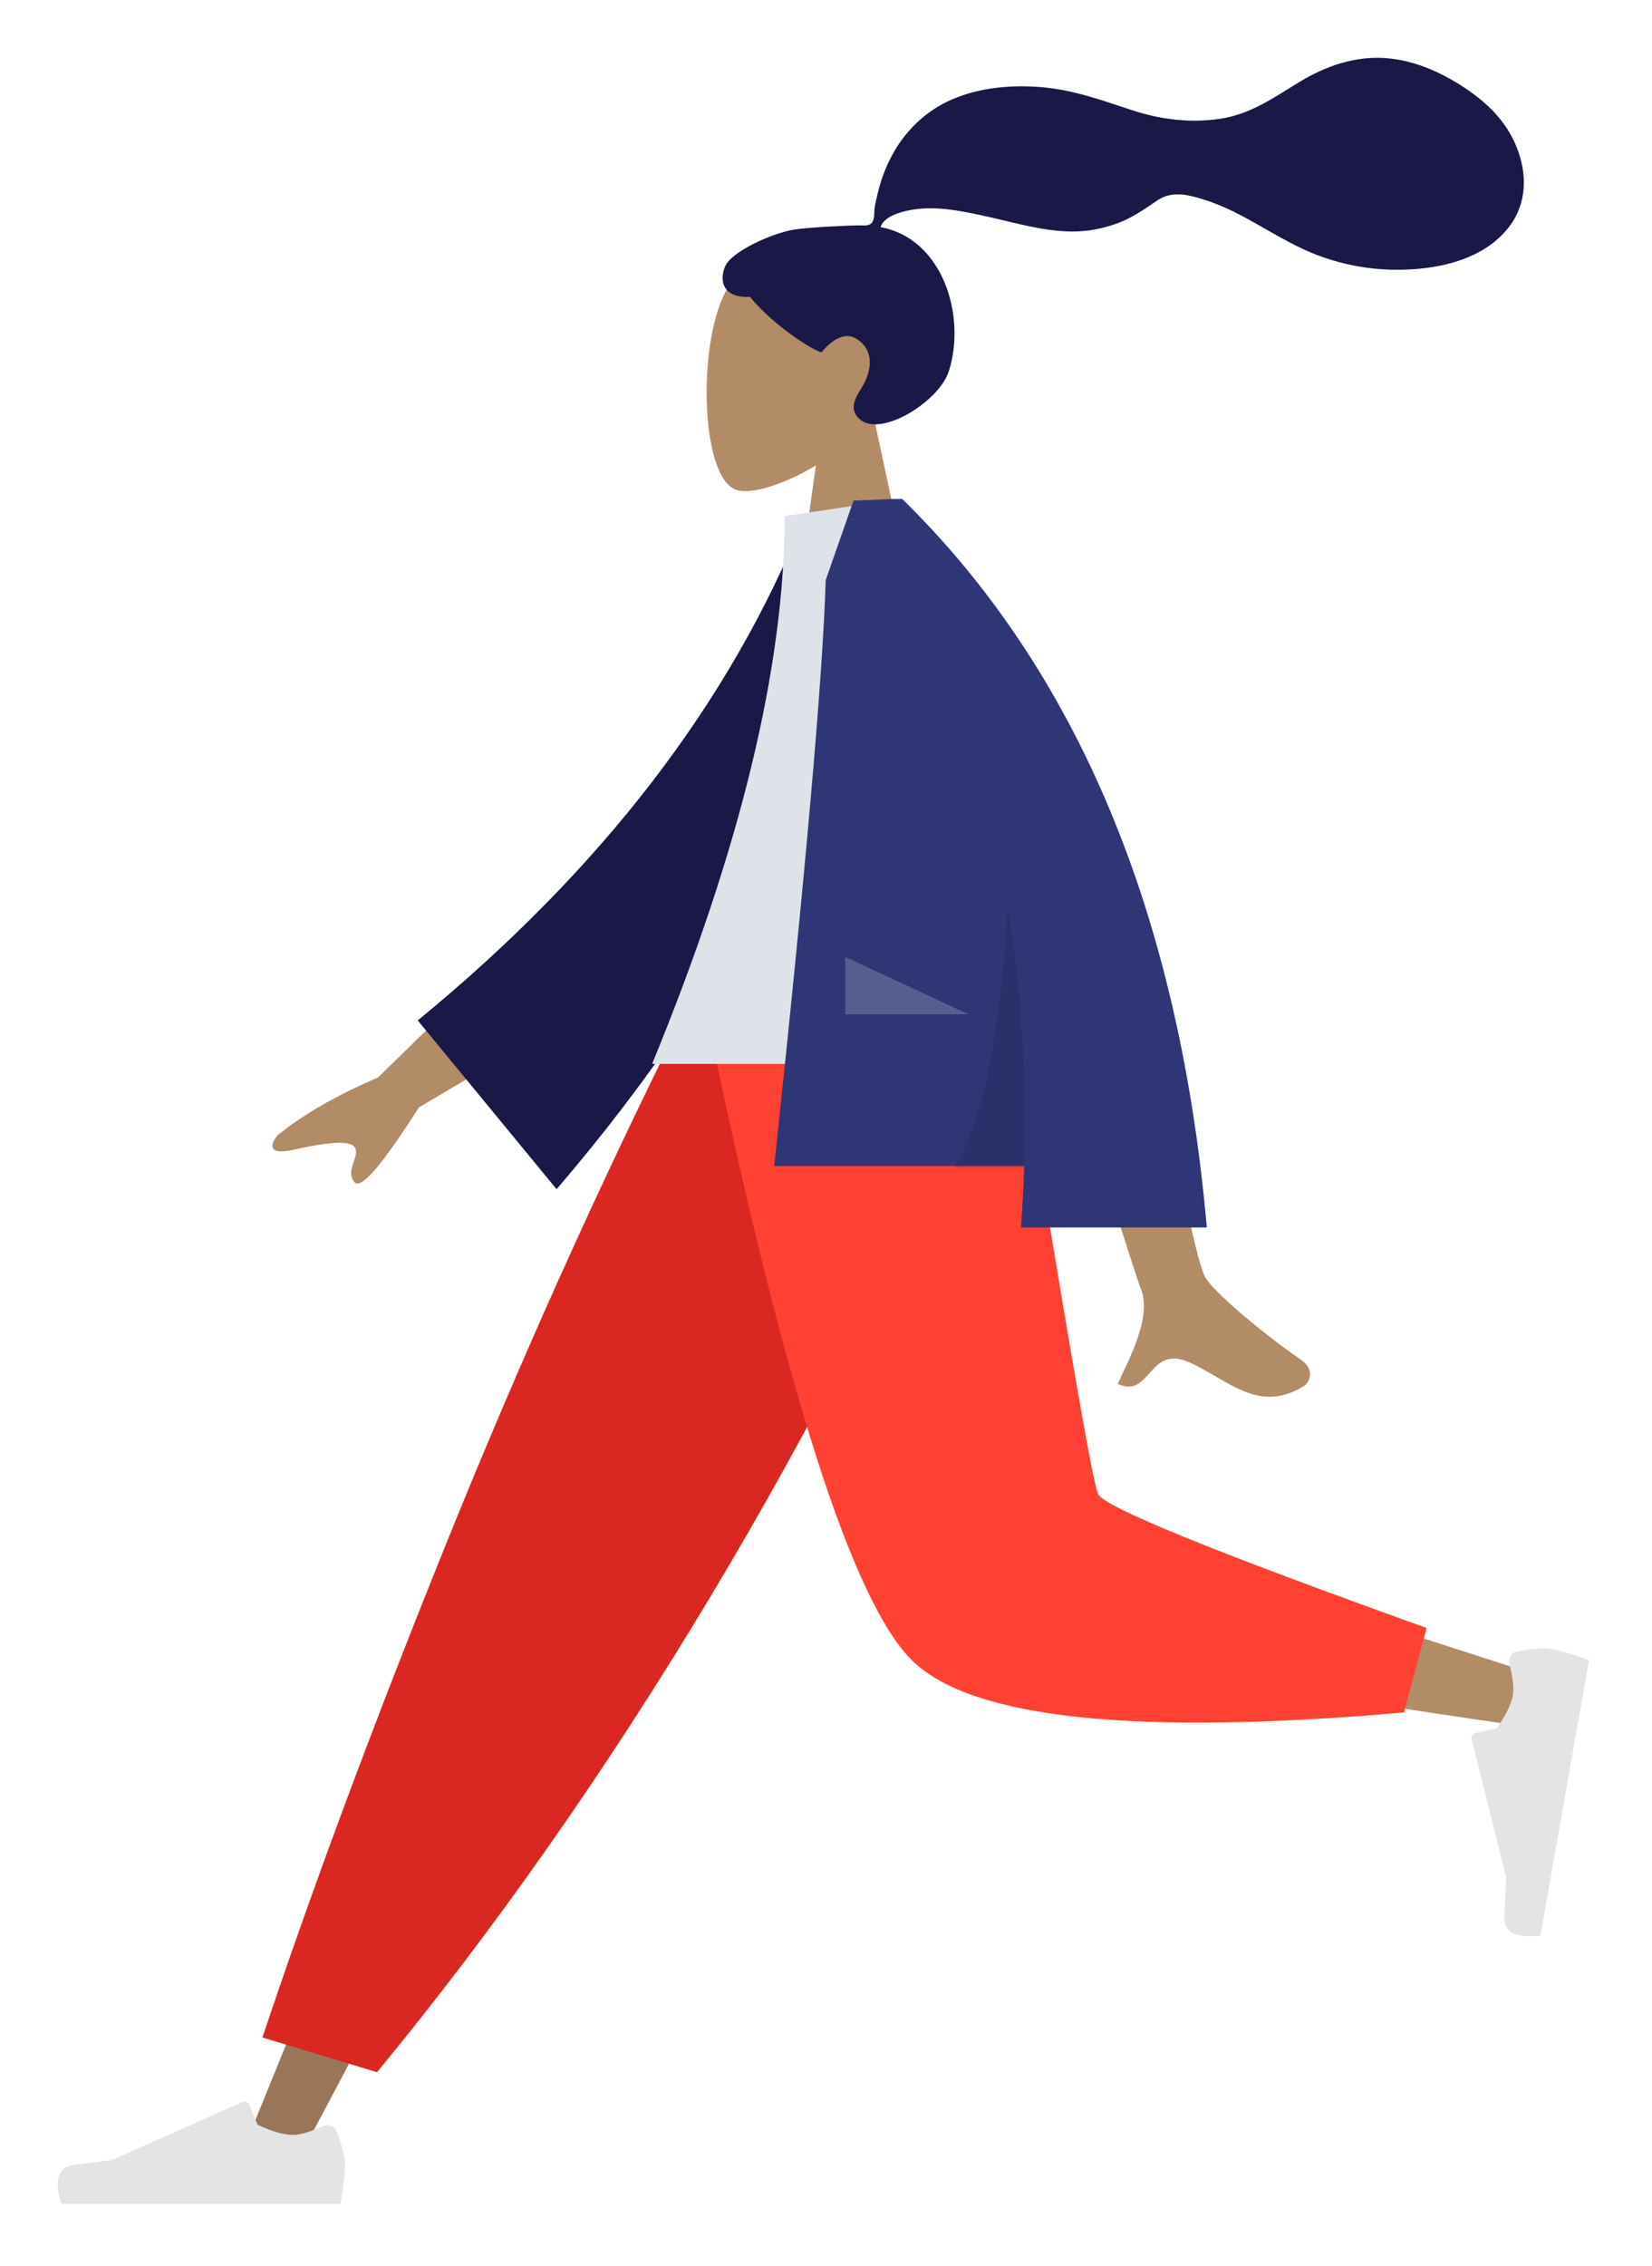 <svg width="286" height="392" viewBox="0 0 286 392" fill="none" xmlns="http://www.w3.org/2000/svg">
<g filter="url(#filter0_d)">
<path fill-rule="evenodd" clip-rule="evenodd" d="M151.264 62.157C155.215 57.519 157.89 51.836 157.443 45.467C156.155 27.117 130.611 31.154 125.643 40.415C120.674 49.677 121.264 73.169 127.686 74.825C130.247 75.485 135.703 73.868 141.255 70.521L137.77 95.178H158.349L151.264 62.157Z" fill="#B28B67"/>
<path fill-rule="evenodd" clip-rule="evenodd" d="M137.372 29.741C140.084 29.296 147.387 28.991 148.734 28.991C149.595 28.991 150.527 29.187 151.037 28.397C151.454 27.75 151.302 26.655 151.426 25.904C151.571 25.032 151.776 24.171 151.984 23.312C152.576 20.868 153.47 18.543 154.721 16.359C157.069 12.263 160.509 9.055 164.851 7.188C169.647 5.126 175.073 4.654 180.231 5.073C185.751 5.52 190.747 7.342 195.959 9.057C200.925 10.691 206.127 11.334 211.321 10.536C216.554 9.732 220.509 6.896 224.923 4.204C229.442 1.447 234.606 -0.355 239.949 0.059C244.935 0.446 249.531 2.505 253.655 5.256C257.513 7.829 260.697 10.926 262.494 15.283C264.427 19.971 264.425 25.116 261.246 29.259C256.637 35.264 248.082 36.817 240.964 36.663C236.847 36.574 232.803 35.822 228.916 34.455C223.733 32.632 219.253 29.541 214.403 27.034C212.128 25.857 209.775 24.891 207.309 24.195C204.916 23.519 202.56 23.209 200.393 24.655C198.101 26.184 196.048 27.686 193.426 28.643C190.91 29.562 188.246 30.075 185.566 30.055C180.352 30.014 175.213 28.39 170.149 27.302C166.019 26.415 161.601 25.53 157.391 26.383C155.634 26.739 153.068 27.474 152.434 29.299C163.113 31.235 167.307 44.442 164.296 54.138C162.672 59.37 152.904 65.488 149.107 62.737C146.701 60.994 148.161 58.706 149.107 57.195C150.917 54.303 151.536 50.587 148.186 48.573C145.297 46.836 142.259 50.961 142.202 50.956C141.407 50.894 134.546 47.013 129.818 41.35C125.154 41.627 124.446 38.551 125.56 36.036C126.673 33.521 133.625 30.356 137.372 29.741Z" fill="#191847"/>
<path fill-rule="evenodd" clip-rule="evenodd" d="M163.485 166.366L99.77 272.886L52.002 362.939H41.714L121.749 166.366L163.485 166.366Z" fill="#997659"/>
<path fill-rule="evenodd" clip-rule="evenodd" d="M58.294 358.781C59.253 361.342 59.732 363.258 59.732 364.53C59.732 366.076 59.475 368.332 58.96 371.299C57.166 371.299 41.045 371.299 10.598 371.299C9.341 367.144 10.066 364.901 12.774 364.57C15.482 364.238 17.731 363.939 19.522 363.672L42 353.651C42.433 353.458 42.94 353.653 43.133 354.085C43.136 354.093 43.139 354.1 43.142 354.108L44.587 357.613C47.094 358.782 49.13 359.367 50.698 359.367C51.971 359.367 53.729 358.853 55.973 357.824L55.973 357.824C56.834 357.429 57.852 357.807 58.246 358.668C58.264 358.706 58.279 358.743 58.294 358.781Z" fill="#E4E4E4"/>
<path fill-rule="evenodd" clip-rule="evenodd" d="M65.269 348.519L45.427 342.516C54.12 316.528 64.775 287.93 77.391 256.72C90.008 225.511 103.557 195.393 118.039 166.366H174.079C157.978 203.084 140.908 236.446 122.87 266.453C104.832 296.461 85.632 323.816 65.269 348.519Z" fill="#DB2721"/>
<path fill-rule="evenodd" clip-rule="evenodd" d="M167.672 166.366C173.686 203.798 185.284 251.621 186.378 253.097C187.108 254.081 213.378 262.884 265.188 279.505L262.966 288.578C201.182 279.664 168.628 272.748 165.302 267.83C160.313 260.453 135.404 202.176 125.757 166.366H167.672Z" fill="#B28B67"/>
<path fill-rule="evenodd" clip-rule="evenodd" d="M246.976 271.663L243.061 286.275C196.851 290.328 168.537 287.399 158.119 277.489C147.701 267.579 135.828 230.538 122.499 166.366H175.937C184.381 218.915 189.103 246.292 190.1 248.498C191.098 250.704 210.056 258.425 246.976 271.663Z" fill="#FF4133"/>
<path fill-rule="evenodd" clip-rule="evenodd" d="M262.65 275.725C265.339 275.225 267.309 275.086 268.561 275.307C270.084 275.575 272.261 276.221 275.093 277.243C274.782 279.01 271.982 294.885 266.695 324.87C262.385 325.387 260.302 324.283 260.446 321.559C260.59 318.835 260.686 316.567 260.734 314.757L254.769 290.88C254.654 290.421 254.933 289.955 255.393 289.841C255.401 289.839 255.409 289.837 255.417 289.835L259.119 289.021C260.706 286.755 261.636 284.851 261.908 283.308C262.129 282.054 261.928 280.233 261.305 277.845L261.305 277.845C261.065 276.928 261.615 275.991 262.531 275.752C262.57 275.742 262.61 275.733 262.65 275.725Z" fill="#E4E4E4"/>
<path fill-rule="evenodd" clip-rule="evenodd" d="M89.708 152.741L65.418 176.437C58.35 179.452 52.559 182.78 48.045 186.423C47.03 187.648 45.925 189.994 50.701 188.944C55.477 187.894 60.549 187.005 61.446 188.558C62.344 190.111 59.699 192.491 61.358 194.524C62.464 195.879 66.184 191.569 72.517 181.592L97.775 166.7L89.708 152.741ZM197.521 156.083L179.603 156.153C190.667 191.87 196.639 210.82 197.521 213.006C199.505 217.923 195.307 225.412 193.511 229.436C199.359 232.053 198.736 222.362 206.113 225.794C212.846 228.926 217.968 234.603 225.748 229.802C226.704 229.212 227.752 226.99 225.22 225.254C218.911 220.928 209.819 213.357 208.591 210.864C206.916 207.466 203.226 189.205 197.521 156.083Z" fill="#B28B67"/>
<path fill-rule="evenodd" clip-rule="evenodd" d="M146.599 80.894L139.185 79.623C126.419 111.512 104.132 140.487 72.323 166.548L96.36 195.75C128.165 158.642 147.77 120.357 146.599 80.894Z" fill="#191847"/>
<path fill-rule="evenodd" clip-rule="evenodd" d="M178.921 174.072H112.897C128.193 136.88 135.841 105.286 135.841 79.29L155.758 76.322C171.41 101.496 175.83 132.49 178.921 174.072Z" fill="#DDE3E9"/>
<path fill-rule="evenodd" clip-rule="evenodd" d="M156.179 76.336C156.177 76.332 156.174 76.327 156.172 76.322H154.872C153.316 76.376 150.947 76.472 147.763 76.612L142.951 90.365C142.442 107.133 139.469 140.925 134.033 191.741H177.313C177.199 195.251 177.012 198.793 176.751 202.369H208.932C204.119 148.061 186.54 106.045 156.195 76.322L156.179 76.336V76.336Z" fill="#2F3676"/>
<path fill-rule="evenodd" clip-rule="evenodd" d="M174.454 146.834C173.222 168.712 170.138 183.793 165.202 192.079H177.301C177.831 176.339 176.882 161.257 174.454 146.834V146.834Z" fill="black" fill-opacity="0.1"/>
<path fill-rule="evenodd" clip-rule="evenodd" d="M167.679 165.498L146.338 155.577V165.498H167.679Z" fill="white" fill-opacity="0.2"/>
</g>
<defs>
<filter id="filter0_d" x="0" y="0" width="285.227" height="391.299" filterUnits="userSpaceOnUse" color-interpolation-filters="sRGB">
<feFlood flood-opacity="0" result="BackgroundImageFix"/>
<feColorMatrix in="SourceAlpha" type="matrix" values="0 0 0 0 0 0 0 0 0 0 0 0 0 0 0 0 0 0 127 0"/>
<feOffset dy="10"/>
<feGaussianBlur stdDeviation="5"/>
<feColorMatrix type="matrix" values="0 0 0 0 0 0 0 0 0 0 0 0 0 0 0 0 0 0 0.25 0"/>
<feBlend mode="normal" in2="BackgroundImageFix" result="effect1_dropShadow"/>
<feBlend mode="normal" in="SourceGraphic" in2="effect1_dropShadow" result="shape"/>
</filter>
</defs>
</svg>
